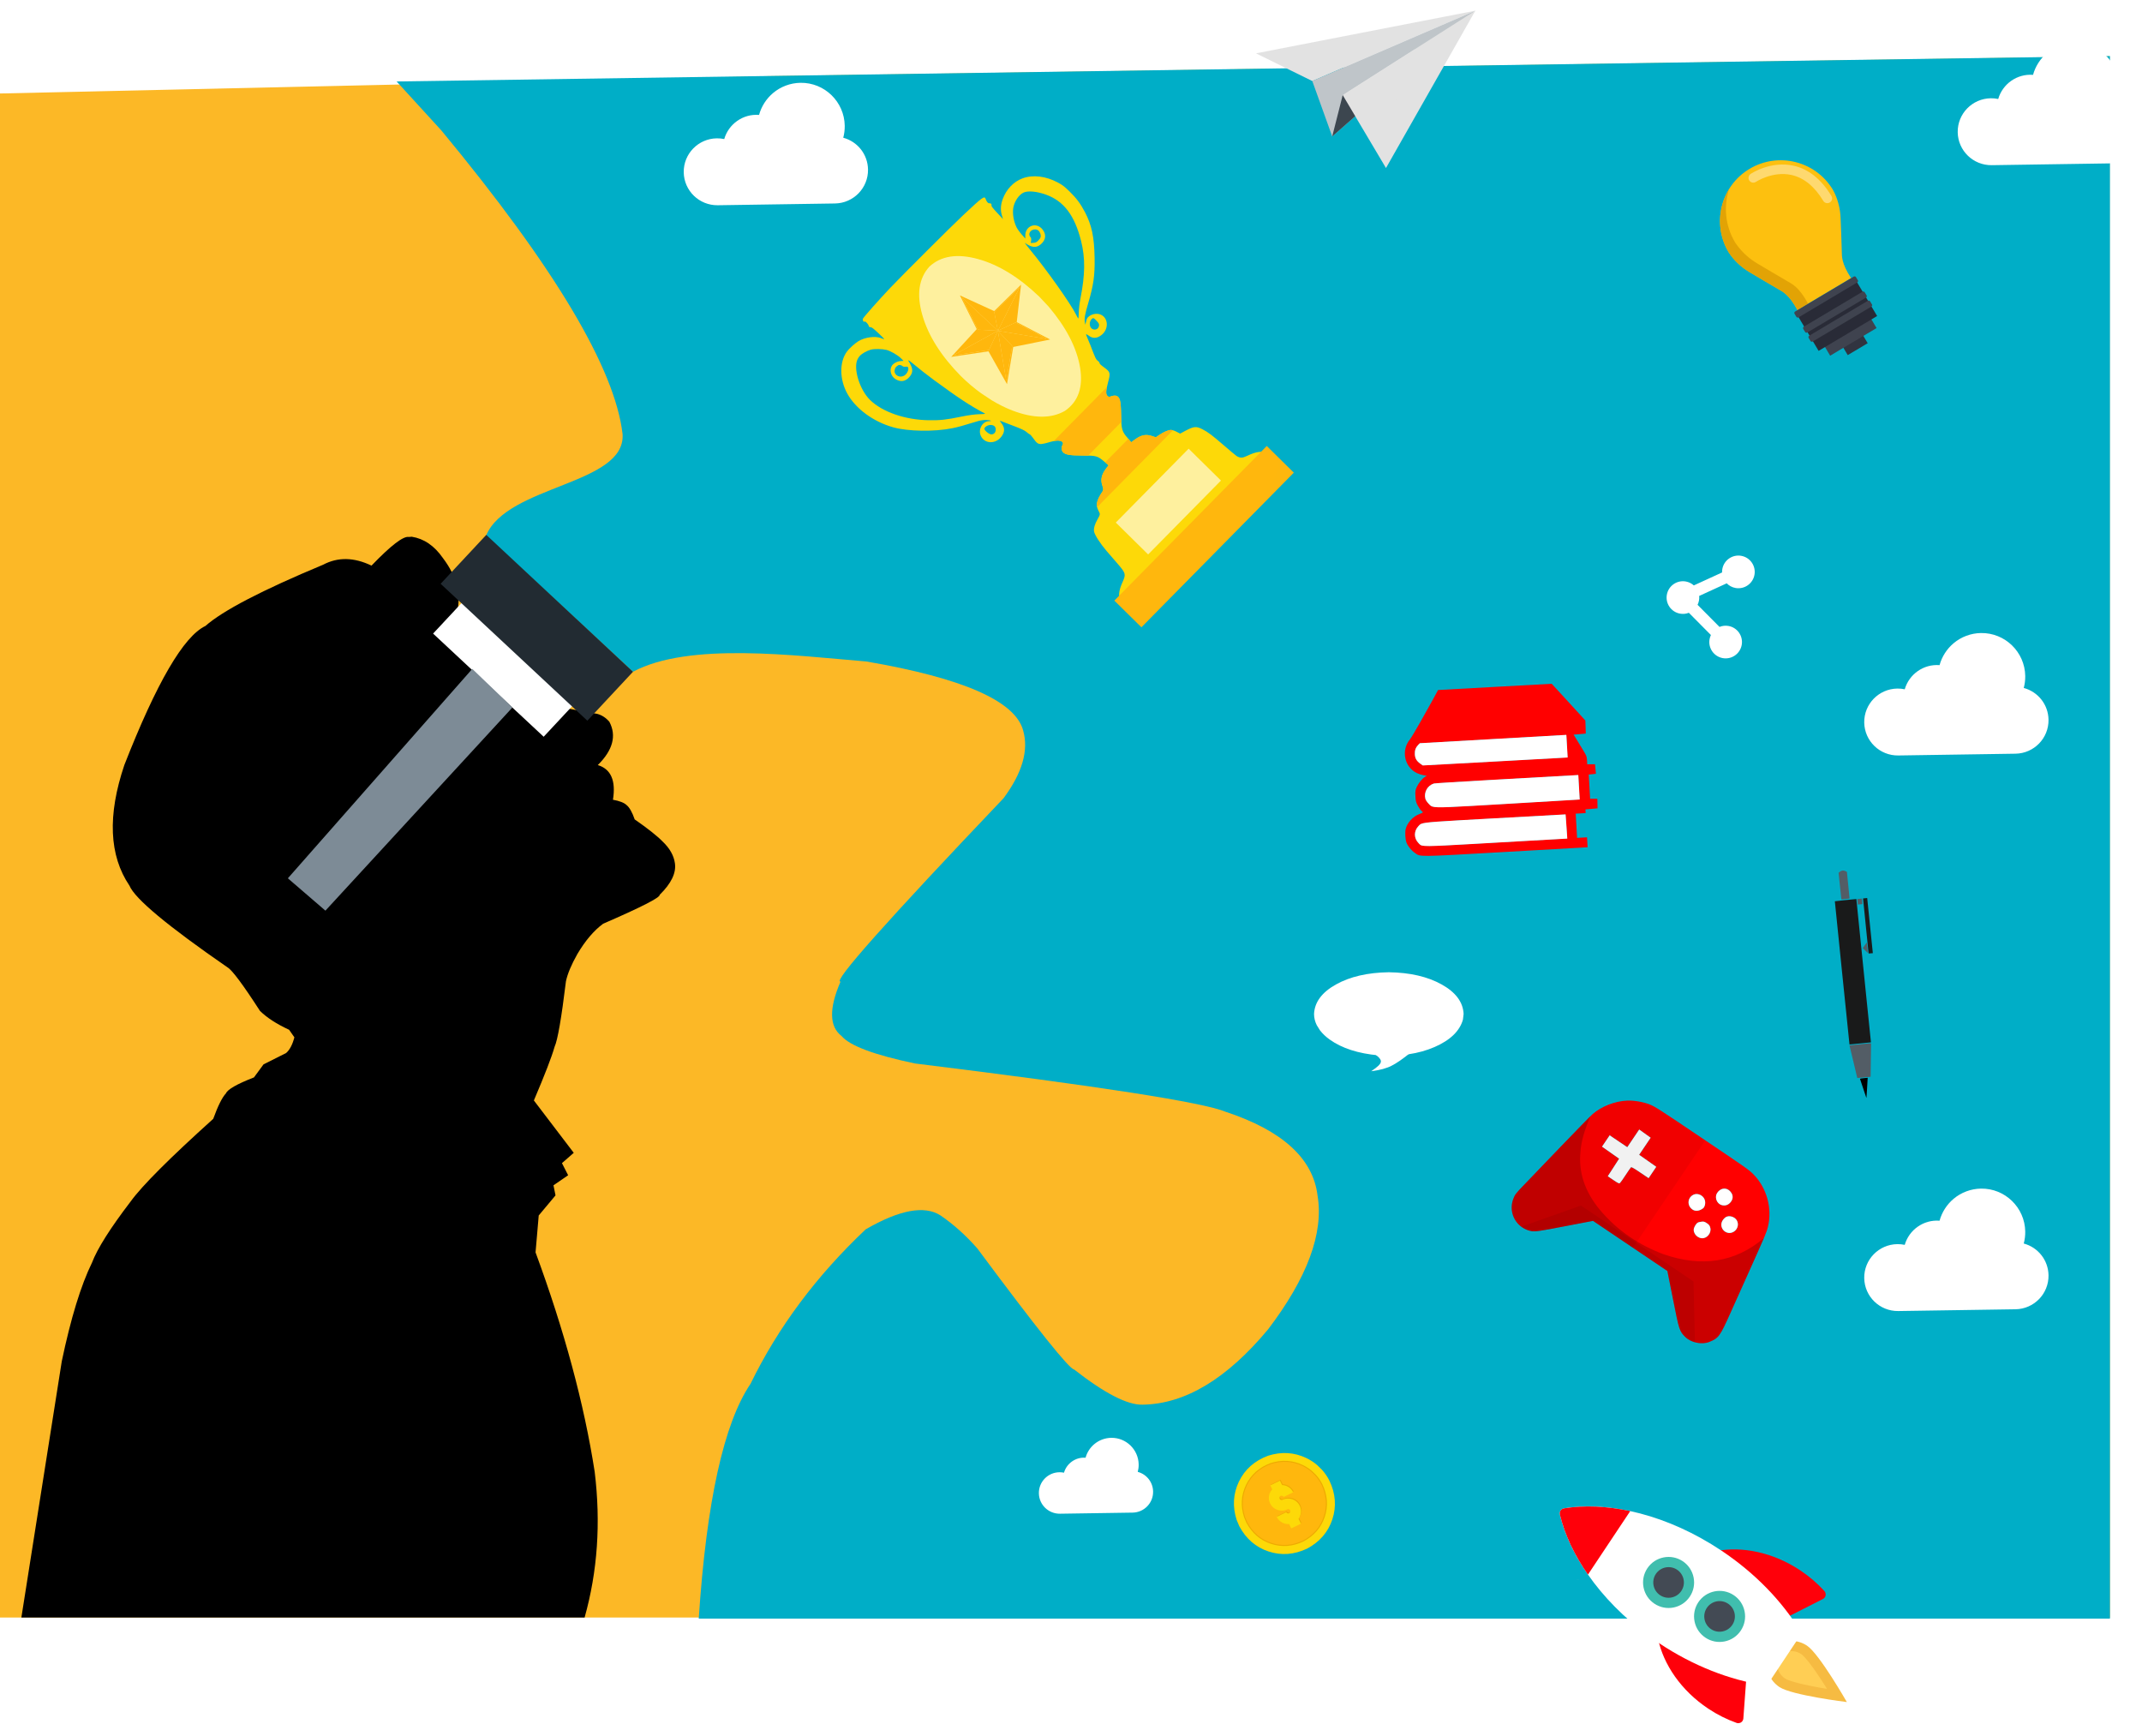 <svg width="802" height="650" viewBox="0 0 802 650" fill="none" xmlns="http://www.w3.org/2000/svg">
<path d="M288.468 28.5L0 35V605.591L790 605.592L789.859 21.075L288.468 28.5Z" fill="#FCB826"/>
<path d="M148.5 30.5L165.281 48.867C207.64 100.039 230.247 137.923 233.103 162.519C234.325 181.549 190 181.5 182 200.5L237 251.5C257.922 240.263 297.689 245.447 324.401 247.656C360.562 253.87 380.122 262.472 383.078 273.463C385.22 280.912 382.772 289.377 375.734 298.858C331.906 344.913 311.564 367.798 314.71 367.512C310.359 377.558 310.484 384.341 315.086 387.861C318.192 391.536 327.365 394.968 342.605 398.157C411.567 406.653 450.348 412.686 458.948 416.258C480.162 423.283 491.616 433.725 493.31 447.583C495.674 461.634 489.497 478.345 474.779 497.714C459.319 516.279 443.658 525.672 427.797 525.893C422.139 526.049 413.599 521.661 402.175 512.729C400.346 512.572 388.258 497.457 365.912 467.385C361.606 462.484 357.007 458.364 352.113 455.024C346.105 451.198 336.777 452.941 324.128 460.252C305.661 477.686 291.285 496.968 281.001 518.098C270.986 532.906 264.525 562.206 261.617 606L790 606V21L148.5 30.5Z" fill="#00AEC7"/>
<path d="M154.17 200.947L153.068 201.032C150.998 200.651 146.34 204.227 139.097 211.761C132.549 208.616 126.515 208.502 120.995 211.418C98.103 220.965 83.411 228.61 76.918 234.353C68.748 238.236 58.628 255.59 46.557 286.414C40.201 305.243 40.841 320.302 48.478 331.59C50.509 336.477 62.75 346.675 85.203 362.186C86.922 363.183 90.964 368.607 97.329 378.457C99.895 380.994 103.535 383.356 108.249 385.54L110.224 388.371C109.5 391.114 108.47 393.07 107.133 394.238L98.669 398.493L95.088 403.371C88.737 405.848 85.241 407.837 84.602 409.34C83.193 410.829 81.605 414.008 79.839 418.877C63.507 433.6 53.214 443.896 48.961 449.764C41.286 459.806 36.446 467.464 34.441 472.737C30.276 481.242 26.505 493.554 23.127 509.673L8 605.591L218.882 605.591C223.735 588.347 224.993 570.143 222.653 550.979C218.691 525.525 211.312 498.157 200.518 468.875L201.707 455.062L207.994 447.538L207.23 443.767L212.72 440.003L210.403 435.465L214.821 431.607L199.891 411.998C204.018 402.309 206.599 395.621 207.637 391.932C208.792 389.399 210.213 381.215 211.899 367.382C212.494 364.573 213.925 361.162 216.193 357.148C219.16 352.145 222.371 348.373 225.824 345.832C240.132 339.63 247.189 336.022 246.995 335.01C251.336 330.754 253.236 326.811 252.697 323.182C252.293 320.324 250.792 317.648 248.192 315.152C246.126 313.021 242.608 310.229 237.638 306.775C236.705 304.074 235.686 302.281 234.58 301.395C233.647 300.514 231.954 299.855 229.501 299.419C230.645 292.247 228.751 287.919 223.822 286.435C229.466 280.852 230.913 275.453 228.163 270.237C226.89 268.739 225.389 267.753 223.66 267.279C208.493 264.795 200.154 262.384 198.642 260.046C197.442 258.914 196.612 257.746 196.152 256.541C195.661 252.047 194.866 249.524 193.766 248.971L171.02 229.773C172.814 222.776 171.079 215.819 165.813 208.902C162.621 204.314 158.74 201.663 154.17 200.947Z" fill="black"/>
<path d="M162.158 237.206L169.398 229.446L176.638 221.686C190.438 234.56 204.238 247.434 218.038 260.308C213.211 265.482 208.385 270.656 203.559 275.83C189.759 262.955 175.958 250.081 162.158 237.206Z" fill="white"/>
<path d="M164.979 218.568L182.069 200.25L237.004 251.5L219.914 269.819L164.979 218.568Z" fill="#222B32"/>
<path d="M191.867 264.862L184.347 257.642L176.828 250.423C153.812 276.557 130.796 302.692 107.779 328.826C112.467 332.863 117.154 336.901 121.841 340.938L191.867 264.862Z" fill="#7D8B96"/>
<path d="M688.781 127.841L692.519 125.615L696.256 123.389C697.27 125.092 698.284 126.794 699.298 128.497C696.806 129.981 694.314 131.465 691.823 132.949C690.809 131.246 689.795 129.543 688.781 127.841Z" fill="#313440"/>
<path d="M681.586 127.023L690.274 121.85L698.961 116.676C700.181 118.724 701.4 120.771 702.619 122.819C696.828 126.268 691.036 129.717 685.244 133.166C684.025 131.119 682.806 129.071 681.586 127.023Z" fill="#3F434F"/>
<path d="M672.582 117.362L683.538 110.838L694.493 104.314C697.272 108.98 700.051 113.647 702.83 118.313C695.526 122.662 688.222 127.012 680.918 131.361C678.139 126.695 675.361 122.029 672.582 117.362Z" fill="#292B37"/>
<path d="M655.093 63.197C644.337 69.602 640.772 83.586 647.204 94.388C647.437 94.779 647.77 95.234 648.104 95.689C649.99 98.177 652.364 100.282 655.047 101.86C657.945 103.589 662.299 106.196 665.806 108.217C667.423 109.154 669.814 110.189 673.005 116.072L683.026 110.105L693.069 104.123C689.405 98.492 689.647 95.919 689.594 94.052C689.488 90.005 689.285 84.958 689.144 81.586C689.022 78.452 688.303 75.362 687.014 72.519C686.772 72.009 686.531 71.499 686.298 71.108C679.866 60.306 665.849 56.792 655.093 63.197Z" fill="#FDC00F"/>
<path d="M676.993 113.727L673.018 116.095C669.812 110.189 667.435 109.177 665.818 108.24C662.311 106.219 657.971 103.635 655.073 101.906C652.376 100.305 650.002 98.201 648.116 95.712C647.782 95.257 647.449 94.802 647.216 94.411C642.713 86.85 643.111 77.74 647.419 70.754C645.324 77.17 645.883 84.433 649.605 90.685C649.851 91.099 650.198 91.577 650.582 92.064C652.564 94.713 655.103 96.938 657.951 98.635C661.036 100.471 665.665 103.225 669.374 105.375C671.054 106.367 673.62 107.486 676.993 113.727Z" fill="#E2A305"/>
<path d="M695.608 104.884C695.786 105.183 695.693 105.549 695.394 105.727L673.423 118.812C673.124 118.99 672.757 118.897 672.579 118.598L671.908 117.472C671.731 117.173 671.824 116.806 672.122 116.628L694.071 103.558C694.369 103.38 694.736 103.473 694.914 103.772L695.585 104.898L695.608 104.884Z" fill="#3F434F"/>
<path d="M698.879 110.556C699.057 110.854 698.964 111.221 698.665 111.399L676.694 124.483C676.395 124.661 676.028 124.568 675.851 124.269L675.18 123.143C675.002 122.844 675.095 122.478 675.394 122.3L697.343 109.229C697.641 109.051 698.008 109.144 698.186 109.443L698.857 110.569L698.879 110.556Z" fill="#3F434F"/>
<path d="M700.893 113.934C701.071 114.233 700.978 114.599 700.679 114.777L678.708 127.862C678.409 128.039 678.042 127.946 677.864 127.648L677.194 126.522C677.016 126.223 677.109 125.856 677.407 125.678L699.356 112.608C699.655 112.43 700.022 112.523 700.2 112.821L700.87 113.948L700.893 113.934Z" fill="#3F434F"/>
<path d="M671.49 62.026C662.968 60.158 655.749 64.924 655.464 65.124C654.641 65.677 654.436 66.796 654.975 67.596C655.527 68.419 656.646 68.624 657.446 68.085C657.514 68.044 663.68 63.968 670.726 65.501C675.383 66.526 679.377 69.782 682.667 75.202C683.118 75.96 684.039 76.252 684.843 75.929C684.949 75.897 685.041 75.843 685.11 75.802C685.96 75.295 686.216 74.209 685.71 73.359C681.9 67.066 677.11 63.256 671.49 62.026Z" fill="#FED96F"/>
<path d="M464.014 571.399L463.016 569.03C461.423 564.045 461.703 559.277 463.856 554.726C466.034 550.164 469.673 546.927 474.774 545.016C479.758 543.423 484.526 543.703 489.078 545.856C490.542 546.556 491.901 547.437 493.155 548.499L494.927 550.219C496.046 551.453 497 552.848 497.789 554.405C500.075 559.25 500.429 564.06 498.851 568.835C497.272 573.61 494.121 577.262 489.398 579.79C484.553 582.076 479.743 582.43 474.968 580.852C470.193 579.273 466.542 576.122 464.014 571.399Z" fill="#FDD908"/>
<path d="M466.636 570.026L465.794 568.028C464.451 563.824 464.687 559.802 466.503 555.962C468.34 552.114 471.41 549.384 475.712 547.772C479.916 546.429 483.938 546.665 487.778 548.481C489.012 549.071 490.158 549.815 491.216 550.711L492.711 552.161C493.655 553.202 494.46 554.379 495.125 555.692C497.054 559.779 497.352 563.836 496.021 567.864C494.689 571.892 492.032 574.972 488.047 577.104C483.961 579.032 479.904 579.331 475.876 578C471.848 576.668 468.769 574.01 466.636 570.026Z" fill="#EEAA01"/>
<path d="M466.983 569.846L466.162 567.896C464.852 563.795 465.082 559.871 466.853 556.125C468.646 552.371 471.64 549.708 475.838 548.135C479.939 546.825 483.863 547.055 487.608 548.827C488.812 549.403 489.931 550.128 490.962 551.002L492.421 552.417C493.342 553.432 494.127 554.581 494.776 555.862C496.657 559.848 496.949 563.807 495.65 567.736C494.351 571.665 491.758 574.67 487.871 576.75C483.885 578.632 479.927 578.923 475.997 577.624C472.068 576.325 469.064 573.732 466.983 569.846Z" fill="#FFB70D"/>
<path d="M475.84 555.773L476.542 557.215C475.899 557.936 475.501 558.777 475.348 559.738C475.195 560.7 475.341 561.64 475.788 562.558C476.074 563.146 476.461 563.65 476.949 564.069C477.429 564.474 477.958 564.775 478.533 564.974C479.109 565.173 479.718 565.258 480.361 565.23C480.989 565.208 481.597 565.054 482.185 564.768L482.314 564.705C482.5 564.65 482.682 564.659 482.86 564.733C483.037 564.806 483.171 564.936 483.262 565.122C483.36 565.323 483.372 565.53 483.298 565.743C483.224 565.957 483.087 566.112 482.886 566.21C482.686 566.308 482.478 566.32 482.265 566.246C482.052 566.172 481.897 566.035 481.799 565.834L478.227 567.572C478.45 568.031 478.735 568.433 479.08 568.78C479.405 569.119 479.776 569.408 480.195 569.648C480.592 569.881 481.021 570.053 481.484 570.165C481.939 570.263 482.406 570.293 482.885 570.255L483.68 571.891L487.296 570.132L486.406 568.303C486.913 567.595 487.211 566.803 487.299 565.926C487.394 565.064 487.239 564.217 486.834 563.385C486.548 562.797 486.161 562.293 485.674 561.874C485.193 561.469 484.664 561.167 484.089 560.968C483.513 560.769 482.904 560.684 482.261 560.713C481.633 560.734 481.025 560.888 480.437 561.175L480.308 561.237C480.122 561.292 479.937 561.276 479.752 561.188C479.574 561.115 479.444 560.992 479.36 560.82C479.262 560.619 479.247 560.405 479.313 560.178C479.387 559.964 479.524 559.809 479.725 559.711C479.926 559.613 480.137 559.609 480.357 559.697C480.57 559.77 480.726 559.908 480.823 560.108L484.395 558.371C483.991 557.539 483.416 556.887 482.672 556.415C481.928 555.943 481.121 555.688 480.251 555.65L479.456 554.015L475.84 555.773Z" fill="#EEAA01"/>
<path d="M475.626 556.101L476.327 557.543C475.684 558.264 475.286 559.105 475.133 560.066C474.98 561.028 475.126 561.968 475.573 562.886C475.859 563.474 476.246 563.978 476.734 564.397C477.214 564.801 477.743 565.103 478.318 565.302C478.894 565.501 479.503 565.586 480.146 565.558C480.774 565.536 481.382 565.382 481.97 565.096L482.099 565.033C482.285 564.978 482.467 564.987 482.645 565.061C482.822 565.134 482.957 565.264 483.047 565.45C483.145 565.651 483.157 565.858 483.083 566.071C483.01 566.285 482.872 566.44 482.671 566.538C482.471 566.635 482.264 566.647 482.05 566.574C481.837 566.5 481.682 566.363 481.584 566.162L478.012 567.9C478.235 568.359 478.52 568.761 478.865 569.108C479.19 569.447 479.561 569.736 479.98 569.976C480.377 570.209 480.806 570.381 481.269 570.493C481.725 570.591 482.192 570.621 482.67 570.583L483.466 572.219L487.081 570.46L486.191 568.631C486.698 567.923 486.996 567.131 487.084 566.254C487.179 565.392 487.024 564.545 486.619 563.713C486.333 563.125 485.946 562.621 485.459 562.202C484.978 561.797 484.45 561.495 483.874 561.296C483.298 561.097 482.689 561.012 482.047 561.041C481.419 561.062 480.81 561.216 480.222 561.502L480.093 561.565C479.907 561.62 479.722 561.604 479.537 561.516C479.36 561.443 479.229 561.32 479.145 561.148C479.047 560.947 479.032 560.733 479.099 560.505C479.172 560.292 479.31 560.137 479.51 560.039C479.711 559.941 479.922 559.937 480.142 560.025C480.355 560.098 480.511 560.236 480.608 560.436L484.181 558.699C483.776 557.867 483.201 557.215 482.457 556.743C481.713 556.271 480.906 556.016 480.036 555.978L479.241 554.343L475.626 556.101Z" fill="#FDD908"/>
<path d="M333.262 107.841C329.111 112.222 323.393 118.673 323.109 119.303C322.857 119.866 323.374 120.747 323.728 120.387C323.965 120.147 325.078 121.279 325.236 121.941C325.324 122.365 325.46 122.466 325.936 122.497C326.43 122.51 326.994 122.965 328.859 124.703C330.126 125.884 331.136 126.914 331.086 126.965C331.035 127.017 330.49 126.851 329.893 126.6C327.761 125.714 323.787 126.252 321.417 127.731C320.08 128.54 317.901 130.511 317.093 131.638C314.247 135.518 314.311 142.029 317.239 147.347C320.374 153.037 326.988 157.903 334.483 159.992C339.986 161.534 349.83 161.684 356.536 160.328C358.811 159.87 360.135 159.486 366.191 157.658C367.056 157.397 368.432 157.2 369.248 157.228C370.915 157.285 371.683 157.67 370.203 157.697C367.858 157.782 366.196 160.701 367.181 163.057C368.53 166.244 372.816 166.418 375.021 163.358C376.267 161.65 376.239 160.103 374.952 158.429C374.334 157.617 374.282 157.43 374.657 157.598C374.93 157.698 377.01 158.499 379.311 159.384C382.294 160.502 383.727 161.172 384.292 161.695C384.737 162.1 385.267 162.487 385.505 162.587C385.727 162.67 386.274 163.244 386.722 163.887C388.147 165.934 388.66 166.305 389.918 166.228C390.546 166.172 391.531 165.962 392.124 165.77C392.718 165.579 393.872 165.265 394.704 165.105C397.013 164.613 398.565 165.367 397.809 166.614C397.322 167.45 397.416 168.724 398.032 169.332C398.957 170.244 400.574 170.521 405.283 170.539C410.469 170.553 410.946 170.685 413.477 172.843L415.068 174.21L414.243 175.253C412.423 177.611 411.978 179.536 412.742 181.808C413.159 183.063 413.162 183.404 412.808 183.967C410.521 187.418 410.176 189.137 411.296 191.22C412.003 192.525 411.986 192.542 410.894 194.505C409.887 196.246 409.439 197.864 409.634 199.002C409.847 200.259 412.03 203.626 414.379 206.347C415.493 207.648 417.396 209.827 418.562 211.18C421.476 214.559 421.598 215.017 420.376 217.763C418.753 221.328 418.598 223.403 419.721 226.064C421.312 229.759 423.831 230.149 428.98 227.46C433.333 225.202 438.019 221.853 444.88 216.025C448.462 212.973 450.573 211.003 455.975 205.524C462.71 198.726 465.509 195.544 470.327 189.321C475.297 182.877 478.62 176.801 478.719 173.995C478.79 172.141 477.727 170.754 475.459 169.835C472.748 168.716 470.488 168.953 466.93 170.678C465.185 171.523 464.369 171.529 463.038 170.757C462.73 170.555 460.593 168.785 458.317 166.812C453.682 162.816 452.382 161.839 450.284 160.749C447.895 159.508 447.045 159.581 443.725 161.339L441.862 162.339L440.566 161.668C439.866 161.282 438.929 160.966 438.521 160.969C437.5 160.942 435.822 161.651 434.13 162.785L432.777 163.713L431.107 163.18C428.96 162.515 427.245 162.885 425.03 164.482L423.558 165.563L422.255 164.042C420.062 161.542 419.852 160.795 419.762 155.373C419.673 150.052 419.341 148.677 417.96 148.194C417.568 148.044 416.838 148.1 416.21 148.325C415.362 148.637 415.073 148.622 414.696 148.285C413.977 147.576 414.004 146.454 414.831 143.32C415.841 139.555 415.772 139.318 413.414 137.567C412.115 136.624 411.687 136.202 411.668 135.879C411.632 135.641 411.34 135.286 410.999 135.051C410.384 134.647 410.021 133.884 408.288 129.306C407.907 128.357 407.388 127.069 407.112 126.458C406.836 125.849 406.61 125.255 406.644 125.153C406.66 125.034 407.103 125.268 407.633 125.656C409.137 126.801 410.65 126.739 412.291 125.521C415.25 123.34 415.066 118.938 411.997 117.736C410.531 117.169 408.511 117.608 407.38 118.755C406.975 119.166 406.875 119.439 406.512 120.971L406.346 121.585L406.204 120.702C405.938 119.225 406.167 117.897 407.428 113.569C409.454 106.686 409.938 103.147 409.841 96.67C409.716 88.748 408.767 84.267 406.199 79.372C404.492 76.171 403.119 74.31 400.534 71.761C398.445 69.736 397.847 69.281 396.123 68.359C391.601 65.925 386.768 65.348 382.919 66.752C379.494 68.001 376.76 70.876 375.41 74.609C374.643 76.757 374.554 78.661 375.112 80.596L375.548 82.038L373.337 79.656C371.659 77.866 371.144 77.189 371.227 76.9C371.376 76.406 371.017 76.052 370.422 76.107C369.929 76.161 369.415 75.553 369.033 74.467C368.599 73.23 367.906 73.728 360.593 80.597C355.966 84.948 337.902 102.962 333.262 107.841ZM323.624 131.966C324.301 131.553 325.403 131.086 326.047 130.911C327.388 130.545 330.296 130.609 331.93 131.006C333.481 131.42 336.109 132.931 337.308 134.113L338.318 135.108L337.197 135.185C335.922 135.278 334.5 136.037 333.928 136.925C332.919 138.53 333.565 140.855 335.273 141.931C337.1 143.057 338.782 142.892 340.233 141.419C341.651 139.981 341.913 138.619 341.085 136.857C340.757 136.128 340.378 135.451 340.241 135.316C340.104 135.181 340.052 134.994 340.136 134.909C340.204 134.84 341.092 135.48 342.102 136.34C343.88 137.857 346.89 140.216 349.624 142.237C359.075 149.157 363.209 151.882 368.823 154.851C369.028 154.951 368.076 155.061 366.716 155.07C365.204 155.098 362.536 155.44 359.855 156.003C354.422 157.13 352.061 157.402 347.81 157.33C338.969 157.223 330.328 154.241 325.722 149.701C321.818 145.852 319.381 137.81 321.108 134.449C321.712 133.289 322.185 132.843 323.624 131.966ZM383.331 72.054C385.043 71.344 388.242 71.662 391.617 72.862C398.315 75.279 402.365 80.623 404.78 90.228C406.389 96.677 406.314 102.815 404.509 111.907C404.181 113.541 403.925 115.889 403.917 117.13C403.892 118.388 403.814 119.324 403.694 119.206C403.591 119.105 403.212 118.461 402.885 117.767C400.815 113.6 391.816 100.912 385.762 93.594C385.248 92.986 384.579 92.123 384.253 91.7L383.669 90.923L384.813 91.612C386.947 92.838 388.51 92.691 390.097 91.081C391.616 89.54 391.722 87.686 390.366 85.944C388.067 82.969 383.862 84.461 383.888 88.235L383.896 89.323L382.542 87.785C381.788 86.941 380.929 85.723 380.619 85.113C379.531 82.893 379.053 80.092 379.377 77.879C379.768 75.428 381.534 72.815 383.331 72.054ZM336.256 136.79C336.543 136.499 337.479 136.645 337.873 137.033C338.113 137.269 338.589 137.368 339.065 137.296C339.558 137.208 339.898 137.307 340.002 137.545C340.295 138.172 339.913 139.348 339.153 140.152C337.854 141.538 335.556 141.13 335 139.468C334.757 138.687 335.19 137.426 335.816 137.098C335.986 136.995 336.172 136.875 336.256 136.79ZM387.646 85.896C388.582 85.941 389.197 86.48 389.544 87.532C389.858 88.516 389.675 89.112 388.729 90.07C388.122 90.687 387.749 90.859 386.95 90.916L385.914 90.975L386.078 90.056C386.158 89.494 386.07 89.001 385.83 88.765C384.7 87.651 385.86 85.79 387.646 85.896ZM370.979 159.103C372.203 159.163 372.819 159.736 372.81 160.841C372.835 161.912 372.109 162.682 371.122 162.621C370.272 162.593 368.442 161.059 368.574 160.446C368.688 159.782 369.941 159.059 370.979 159.103ZM409.202 119.133C409.439 119.029 409.798 119.282 410.535 120.076C411.374 120.937 411.563 121.292 411.499 121.837C411.309 123.777 408.76 123.965 408.152 122.082C407.787 120.945 408.27 119.565 409.202 119.133Z" fill="#FDD908"/>
<path d="M413.78 173.102L415.07 174.21L414.244 175.253C412.425 177.611 411.979 179.536 412.743 181.808C413.16 183.063 413.163 183.404 412.81 183.967C411.019 186.668 410.419 188.308 410.78 189.893C420.244 180.293 429.708 170.693 439.173 161.093C438.909 161.013 438.677 160.968 438.522 160.969C437.502 160.942 435.823 161.651 434.132 162.785L432.778 163.713L431.108 163.18C428.961 162.515 427.247 162.885 425.031 164.482L423.559 165.563L422.468 164.289L413.78 173.102Z" fill="#FFB70D"/>
<path d="M394.523 165.14H394.524C394.584 165.129 394.645 165.117 394.705 165.106C397.014 164.613 398.566 165.367 397.81 166.614C397.323 167.45 397.417 168.724 398.033 169.332C398.958 170.244 400.575 170.521 405.284 170.539C406.116 170.541 406.827 170.546 407.444 170.563C411.575 166.372 415.706 162.182 419.837 157.992C419.801 157.255 419.78 156.398 419.763 155.373C419.674 150.052 419.342 148.677 417.961 148.194C417.569 148.044 416.839 148.1 416.211 148.325C415.363 148.637 415.074 148.622 414.697 148.285C414.119 147.715 414.023 146.877 414.438 144.939L407.11 152.373L394.526 165.137L394.523 165.14Z" fill="#FFB70D"/>
<path d="M417.777 195.643L445.046 167.984L457.148 179.915L429.88 207.574L417.777 195.643Z" fill="white" fill-opacity="0.608"/>
<path d="M389.12 111.067L392.58 114.746C399.187 122.528 403.121 130.121 404.383 137.525C405.62 144.946 403.728 150.384 398.707 153.837C393.551 156.775 386.991 156.722 379.026 153.679C376.458 152.688 373.866 151.401 371.247 149.817L367.35 147.232C364.756 145.366 362.234 143.229 359.785 140.823C352.386 133.319 347.576 125.711 345.352 118.001C343.129 110.29 344 104.234 347.966 99.832C352.311 95.804 358.354 94.847 366.095 96.96C373.837 99.074 381.512 103.776 389.12 111.067Z" fill="white" fill-opacity="0.608"/>
<path d="M380.682 120.595L393.193 127.11L379.367 129.904L377.037 143.816L370.107 131.529L356.156 133.613L365.7 123.226L359.407 110.601L372.235 116.468L382.298 106.582L380.682 120.595ZM391.967 126.873L380.217 120.755L373.633 123.828L373.634 123.834L373.635 123.834V123.835L391.899 126.887L391.967 126.873L391.967 126.873ZM373.644 123.89L376.773 142.525L378.953 129.507L373.644 123.89L373.644 123.89ZM357.195 132.899L357.108 132.994L370.239 131.033L370.259 131.068L373.612 123.855L373.599 123.841L357.195 132.899L357.195 132.899ZM372.28 116.819L373.619 123.803L373.616 123.799L373.588 123.798L360.191 111.345L360.167 111.334L366.09 123.217L366.17 123.418L373.588 123.798L373.61 123.819L373.624 123.831L373.631 123.813L373.622 123.805L381.697 107.683L381.712 107.551L372.279 116.819H372.28ZM373.621 123.809L373.62 123.803L373.622 123.805L373.621 123.809Z" fill="#FFB70D"/>
<path d="M373.616 123.808C373.609 123.814 373.606 123.824 373.608 123.833L373.609 123.839L373.609 123.84C373.611 123.852 373.621 123.861 373.633 123.863L391.897 126.915H391.908L391.976 126.901C391.982 126.9 391.987 126.897 391.992 126.893C391.995 126.89 391.997 126.886 391.998 126.881C392.001 126.871 391.998 126.86 391.991 126.852L391.991 126.852L391.984 126.847L380.234 120.729L380.208 120.728L373.624 123.802C373.621 123.803 373.618 123.805 373.616 123.808Z" fill="#FFB70D"/>
<path d="M373.623 123.869C373.617 123.876 373.614 123.885 373.616 123.894L376.745 142.529C376.747 142.543 376.76 142.553 376.773 142.553C376.781 142.553 376.789 142.55 376.794 142.545C376.798 142.541 376.801 142.535 376.802 142.529L378.982 129.512L378.974 129.488L373.665 123.87C373.657 123.861 373.643 123.858 373.631 123.864C373.628 123.865 373.626 123.867 373.623 123.869Z" fill="#FFB70D"/>
<path d="M357.175 132.879L357.175 132.88L357.088 132.974C357.079 132.983 357.078 132.997 357.083 133.007C357.089 133.018 357.101 133.024 357.113 133.022L370.225 131.064L370.235 131.082C370.24 131.091 370.25 131.098 370.261 131.097C370.268 131.096 370.275 131.093 370.281 131.088C370.283 131.086 370.285 131.083 370.286 131.08L373.639 123.867L373.634 123.835L373.621 123.821C373.612 123.812 373.598 123.81 373.586 123.816L357.182 132.874L357.175 132.879L357.175 132.879Z" fill="#FFB70D"/>
<path d="M360.151 111.313C360.142 111.322 360.14 111.336 360.145 111.346L366.068 123.229L366.147 123.428L366.173 123.447L373.59 123.826C373.599 123.827 373.606 123.824 373.612 123.818C373.615 123.815 373.617 123.812 373.618 123.809C373.623 123.798 373.62 123.785 373.612 123.777L373.612 123.777L373.611 123.776L360.215 111.323L360.207 111.318L360.184 111.308C360.172 111.302 360.159 111.305 360.151 111.313Z" fill="#FFB70D"/>
<path d="M372.256 116.799C372.25 116.805 372.247 116.815 372.249 116.824C372.249 116.827 372.25 116.83 372.252 116.834L372.251 116.835L373.581 123.769C373.575 123.77 373.569 123.774 373.565 123.778C373.563 123.78 373.561 123.784 373.56 123.787C373.555 123.798 373.557 123.811 373.566 123.819L373.588 123.84L373.589 123.84L373.602 123.852C373.609 123.858 373.618 123.861 373.627 123.859C373.633 123.857 373.638 123.854 373.642 123.85C373.644 123.848 373.646 123.846 373.647 123.843L373.655 123.825C373.659 123.817 373.659 123.808 373.655 123.8L373.654 123.802L381.721 107.696L381.724 107.686L381.739 107.555C381.74 107.542 381.734 107.531 381.723 107.525C381.712 107.52 381.699 107.522 381.69 107.531L372.257 116.798C372.257 116.799 372.256 116.799 372.256 116.799Z" fill="#FFB70D"/>
<path d="M417.229 224.86L445.763 195.917L474.298 166.974C477.675 170.304 481.053 173.634 484.431 176.964C465.408 196.259 446.386 215.555 427.363 234.851C423.985 231.52 420.607 228.19 417.229 224.86Z" fill="#FFB70D" fill-opacity="0.996"/>
<path d="M414.413 95.157C414.413 95.157 413.98 95.403 413.178 95.825L414.413 95.157Z" fill="black"/>
<path d="M425.992 551.052C426.234 550.149 426.35 549.218 426.336 548.274C426.251 542.694 421.643 538.223 416.063 538.308C413.742 538.342 411.487 539.183 409.713 540.674C408.135 541.999 406.994 543.786 406.454 545.759C402.715 545.466 399.375 547.887 398.373 551.361C397.805 551.24 397.227 551.184 396.644 551.193C392.35 551.258 388.909 554.779 388.974 559.074C389.039 563.369 392.585 566.784 396.879 566.719L424.069 566.308C428.363 566.244 431.804 562.722 431.739 558.428C431.686 554.914 429.315 551.946 425.992 551.052Z" fill="white"/>
<path d="M315.726 51.564C316.117 50.107 316.303 48.604 316.281 47.081C316.144 38.079 308.71 30.866 299.707 31.002C295.962 31.058 292.323 32.414 289.461 34.819C286.916 36.958 285.075 39.841 284.204 43.023C278.172 42.551 272.783 46.457 271.166 52.062C270.25 51.867 269.317 51.777 268.377 51.791C261.449 51.896 255.897 57.577 256.001 64.505C256.107 71.435 261.828 76.945 268.756 76.84L312.623 76.178C319.552 76.073 325.103 70.391 324.999 63.463C324.913 57.794 321.088 53.007 315.726 51.564Z" fill="white"/>
<path d="M757.726 257.564C758.117 256.107 758.303 254.604 758.281 253.081C758.144 244.079 750.71 236.865 741.707 237.002C737.962 237.058 734.323 238.414 731.461 240.819C728.916 242.958 727.075 245.841 726.204 249.023C720.172 248.551 714.783 252.457 713.166 258.061C712.25 257.867 711.317 257.777 710.377 257.791C703.449 257.896 697.897 263.577 698.001 270.505C698.107 277.435 703.828 282.945 710.756 282.84L754.623 282.178C761.552 282.073 767.103 276.391 766.999 269.463C766.913 263.794 763.088 259.006 757.726 257.564Z" fill="white"/>
<g filter="url(#filter0_d_201_3)">
<path d="M666.053 618.485L666.053 618.485C672.873 623.346 679.231 627.594 685.126 631.229C683.167 629.787 681.136 628.366 679.033 626.967C676.931 625.567 674.756 624.188 672.508 622.831L666.053 618.485Z" fill="#ABC1CE"/>
<path d="M685.148 631.243L685.173 631.258L685.646 631.556C685.582 631.513 685.504 631.462 685.411 631.403C685.267 631.313 685.18 631.26 685.148 631.243Z" fill="#ABC1CE"/>
<path d="M683.849 630.808C681.927 630.53 679.48 630.157 676.931 629.701C667.313 627.989 664.276 626.67 663.32 626.032C661.884 625.078 660.781 623.759 660.126 622.219L659.899 621.687L652.357 616.727L659.468 607.551L666.179 612.232L666.772 612.239C668.445 612.247 670.088 612.759 671.526 613.712C672.479 614.351 674.872 616.641 680.157 624.853C681.558 627.032 682.852 629.148 683.849 630.808Z" fill="#FFCE54"/>
<path d="M649.58 617.186L658.366 622.967C659.135 624.776 660.452 626.417 662.261 627.623C666.885 630.702 687.491 633.237 687.491 633.237C687.491 633.237 677.209 615.205 672.582 612.121C670.776 610.921 668.75 610.336 666.782 610.325L659.069 604.947L649.58 617.186ZM664.594 613.459L665.572 614.139L666.761 614.146C668.059 614.155 669.341 614.556 670.464 615.304C670.834 615.55 672.969 617.222 678.54 625.875C679.069 626.701 679.584 627.514 680.07 628.298C679.159 628.149 678.211 627.989 677.249 627.816C667.115 626.014 664.749 624.691 664.378 624.439C663.253 623.692 662.391 622.663 661.886 621.471L661.432 620.406L660.466 619.77L655.134 616.267L659.864 610.161L664.594 613.459Z" fill="#F6BB42"/>
<path d="M665.119 601.112C664.416 600.16 663.682 599.214 662.925 598.278L643.357 579.951C642.364 579.24 641.355 578.544 640.336 577.861C639.743 577.471 639.149 577.08 638.553 576.702C648.316 574.83 659.875 577.159 670.063 583.941C673.455 586.202 676.449 588.789 679.013 591.6C679.031 591.619 679.131 591.731 679.131 591.731C679.659 592.364 679.733 593.293 679.254 594.013C679.093 594.251 678.888 594.442 678.658 594.579C678.658 594.579 678.476 594.684 678.394 594.718L665.301 601.362C665.241 601.276 665.179 601.197 665.119 601.112Z" fill="#FF000A"/>
<path d="M616.762 609.414C617.343 609.818 617.933 610.215 618.524 610.611C619.544 611.288 620.575 611.951 621.614 612.59C622.893 616.231 646.073 623.583 646.073 623.583C647.228 623.918 648.381 624.23 649.534 624.514C649.633 624.54 649.732 624.561 649.831 624.586L648.751 639.232C648.751 639.317 648.724 639.529 648.724 639.529C648.686 639.794 648.59 640.054 648.429 640.297C647.95 641.017 647.066 641.303 646.276 641.061C646.276 641.061 646.138 641.015 646.113 641.002C642.531 639.723 638.99 637.961 635.595 635.7C625.403 628.914 618.797 619.147 616.762 609.414Z" fill="#FF000A"/>
<path d="M617.274 611.24C630.045 619.742 643.734 624.974 656.362 626.888C657.068 626.981 657.793 626.687 658.212 626.054L669.887 608.529C670.304 607.896 670.298 607.113 669.941 606.498C663.304 595.581 653.201 584.971 640.43 576.469C620.593 563.255 598.796 557.977 581.657 560.693C581.146 560.773 580.624 561.066 580.313 561.53C580.004 561.998 579.934 562.59 580.058 563.097C584.161 579.959 597.438 598.031 617.274 611.24Z" fill="white"/>
<path d="M628.24 586.954C628.641 588.957 628.237 590.995 627.107 592.693C625.974 594.391 624.249 595.55 622.246 595.951C620.244 596.353 618.205 595.949 616.505 594.819C614.808 593.689 613.648 591.958 613.247 589.961C612.846 587.959 613.249 585.92 614.379 584.217C616.717 580.709 621.473 579.755 624.981 582.091C626.68 583.227 627.838 584.952 628.239 586.949C628.24 586.954 628.24 586.954 628.24 586.954Z" fill="#434A54"/>
<path d="M647.33 599.666C647.732 601.669 647.33 603.706 646.197 605.404C645.067 607.102 643.339 608.261 641.339 608.663C639.336 609.064 637.295 608.661 635.595 607.531C633.897 606.4 632.739 604.675 632.337 602.673C631.935 600.67 632.339 598.632 633.468 596.928C635.807 593.421 640.563 592.467 644.071 594.802C645.772 595.938 646.928 597.663 647.33 599.666H647.33H647.33Z" fill="#434A54"/>
<path d="M612.791 583.157C611.377 585.283 610.873 587.834 611.375 590.337C611.876 592.835 613.325 594.994 615.449 596.41C617.572 597.822 620.123 598.329 622.624 597.828C625.127 597.325 627.283 595.874 628.7 593.753C630.113 591.627 630.615 589.076 630.114 586.579C629.612 584.075 628.166 581.916 626.042 580.499C621.656 577.578 615.711 578.771 612.791 583.157ZM623.922 583.683C625.24 584.563 626.078 585.888 626.368 587.33C626.655 588.766 626.394 590.318 625.516 591.633C623.761 594.268 620.202 594.982 617.566 593.227C616.249 592.353 615.412 591.021 615.124 589.585C614.835 588.143 615.095 586.598 615.972 585.277C617.727 582.642 621.286 581.928 623.922 583.683Z" fill="#40BEAE"/>
<path d="M630.467 603.048C630.969 605.551 632.414 607.705 634.538 609.122C636.662 610.539 639.213 611.041 641.716 610.539C644.217 610.037 646.373 608.592 647.79 606.465C649.203 604.338 649.709 601.793 649.207 599.289C648.705 596.786 647.256 594.627 645.131 593.21C640.746 590.29 634.801 591.482 631.88 595.868C630.467 597.994 629.965 600.544 630.467 603.048ZM643.011 596.394C644.332 597.274 645.168 598.6 645.457 600.042C645.745 601.478 645.487 603.029 644.606 604.344C642.851 606.98 639.291 607.694 636.656 605.939C635.338 605.064 634.502 603.732 634.214 602.296C633.925 600.855 634.184 599.309 635.061 597.988C636.816 595.353 640.376 594.639 643.011 596.394Z" fill="#40BEAE"/>
<path d="M606.387 561.737L590.56 585.509C585.435 578.147 581.861 570.502 580.058 563.097C579.934 562.59 580.004 561.998 580.313 561.53C580.624 561.066 581.146 560.773 581.657 560.694C589.189 559.498 597.618 559.85 606.387 561.737Z" fill="#FF000A"/>
<path d="M586.045 587.351C586.193 587.331 586.372 587.319 586.581 587.316C586.721 587.308 587.032 587.315 587.512 587.337L586.045 587.351Z" fill="#A4AEB5" fill-opacity="0.996"/>
</g>
<path d="M548 379.629L547.744 381.75C546.533 386.023 542.988 389.44 537.11 392.002C531.191 394.562 524.222 395.6 516.201 395.116C508.546 394.44 502.424 392.461 497.834 389.18C496.364 388.119 495.152 386.964 494.2 385.713L493 383.784C492.341 382.457 492.007 381.072 492 379.629C492.2 375.202 494.934 371.518 500.201 368.578C505.468 365.638 512.068 364.112 520 364C527.932 364.112 534.532 365.638 539.799 368.578C545.066 371.518 547.8 375.202 548 379.629Z" fill="white"/>
<path d="M528.889 393.477L528.217 394.016C525.3 396.413 522.871 398.093 520.932 399.056C520.281 399.412 519.219 399.806 517.747 400.239C516.698 400.528 515.243 400.806 513.383 401.072C514.722 400.163 515.636 399.463 516.126 398.97C516.579 398.48 516.813 398.187 516.826 398.093C516.933 397.9 516.999 397.71 517.023 397.521C517.046 397.333 517.027 397.146 516.967 396.962C516.978 396.868 516.814 396.595 516.478 396.143C516.106 395.693 515.357 395.074 514.229 394.287L521.264 394.184L528.889 393.477Z" fill="white"/>
<path d="M537.503 260.065C536.975 261.029 536.255 262.331 535.897 263.005C535.514 263.657 533.757 266.814 531.977 269.997C530.198 273.179 528.366 276.248 527.886 276.836C524.504 280.973 525.84 287.222 530.542 289.452C531.261 289.784 532.379 290.141 533.015 290.244L534.194 290.457L533.517 290.869C532.479 291.489 531.085 293.249 530.422 294.71C529.927 295.859 529.858 296.283 529.962 298.121C530.066 299.936 530.186 300.396 530.839 301.619C531.233 302.39 531.841 303.242 532.16 303.504C532.478 303.766 532.751 304.054 532.757 304.147C532.761 304.217 532.17 304.507 531.439 304.782C529.061 305.641 526.842 308.079 526.299 310.421C526.02 311.673 526.162 314.163 526.581 315.376C527.053 316.703 528.335 318.31 529.698 319.283C531.959 320.858 529.859 320.884 563.874 318.946L594.421 317.205L594.315 315.344L594.209 313.482L592.348 313.589L590.486 313.695L590.228 309.158L589.969 304.621L591.83 304.515L593.691 304.409L593.652 303.711L593.613 303.036L595.889 302.837L598.142 302.638L598.11 300.843L598.078 299.047L596.724 299.054L595.371 299.062L595.112 294.525L594.854 289.988L596.199 289.841L597.545 289.695L597.373 287.908L597.201 286.12L595.754 286.132L594.285 286.146L594.197 284.61C594.12 283.261 593.983 282.895 592.979 281.249C592.362 280.257 591.254 278.429 590.532 277.233L589.194 275.046L591.47 274.846L593.746 274.646L593.677 272.199L593.584 269.754L591.367 267.312C590.147 265.958 587.31 262.876 585.07 260.436L580.989 256L559.722 257.165L538.432 258.332L537.503 260.065ZM586.663 279.368L586.901 283.556L559.818 285.052L532.733 286.526L531.784 285.857C530.42 284.86 529.851 283.889 529.789 282.375C529.708 280.956 530.091 279.907 531.015 278.921L531.634 278.302L559.017 276.742L586.424 275.18L586.663 279.368ZM591.157 294.75L591.416 299.287L564.897 300.868C534.841 302.628 536.685 302.639 534.926 300.849C534.357 300.275 533.845 299.487 533.725 299.027C533.12 296.587 534.518 294.103 536.905 293.384C537.295 293.268 549.6 292.52 564.258 291.708L590.899 290.214L591.157 294.75ZM586.461 309.419L586.764 313.907L560.125 315.425C530.787 317.097 532.607 317.087 531.146 315.606C529.387 313.816 529.375 311.155 531.115 309.329C532.479 307.874 531.179 307.995 559.844 306.408L586.137 304.956L586.461 309.419Z" fill="#FF0000"/>
<path d="M531.631 278.248C531.618 278.249 531.605 278.255 531.596 278.264L530.978 278.883L530.977 278.884C530.042 279.882 529.653 280.945 529.735 282.379C529.799 283.911 530.378 284.896 531.753 285.9L531.754 285.901L532.702 286.57C532.712 286.577 532.724 286.581 532.736 286.58L559.821 285.106H559.821L586.905 283.609L586.905 283.61C586.919 283.609 586.933 283.602 586.942 283.592C586.952 283.581 586.957 283.567 586.956 283.552L586.717 279.365L586.479 275.177C586.477 275.147 586.451 275.125 586.421 275.126L559.015 276.688L531.631 278.248Z" fill="white"/>
<path d="M556.961 292.064C545.73 292.704 537.22 293.234 536.888 293.332L536.888 293.332C534.474 294.06 533.059 296.573 533.672 299.04L533.672 299.04C533.795 299.514 534.314 300.31 534.887 300.887L534.887 300.887C534.983 300.985 535.067 301.076 535.148 301.163L535.148 301.164C535.219 301.24 535.288 301.316 535.356 301.385C536.367 302.413 537.43 302.508 551.132 301.727C553.645 301.584 556.448 301.419 559.859 301.218L564.9 300.922L591.418 299.341C591.448 299.339 591.471 299.314 591.469 299.284L591.21 294.747L590.952 290.21C590.95 290.181 590.925 290.158 590.895 290.16L564.255 291.654L564.255 291.655C561.724 291.794 559.305 291.93 556.961 292.064Z" fill="white"/>
<path d="M547.023 307.067C532.371 307.903 532.187 308.064 531.236 309.118C531.186 309.173 531.134 309.232 531.077 309.292V309.292C529.318 311.14 529.329 313.833 531.109 315.644H531.109C531.19 315.726 531.261 315.804 531.328 315.877C531.387 315.941 531.445 316.006 531.503 316.064C532.433 317.006 533.607 316.992 551.767 315.957V315.957L555.449 315.746L560.13 315.479L586.769 313.961C586.783 313.96 586.797 313.954 586.806 313.943C586.816 313.932 586.821 313.918 586.82 313.903L586.517 309.415V309.415L586.193 304.952C586.191 304.923 586.165 304.901 586.136 304.902L559.843 306.354V306.354L557.003 306.511L554.542 306.647C551.631 306.808 549.249 306.941 547.023 307.067Z" fill="white"/>
<path d="M689.899 325.915L689.896 325.916V325.916L689.893 325.917C689.513 326.008 689.401 326.04 689.235 326.124C689.132 326.175 688.894 326.34 688.716 326.485L688.716 326.485L688.397 326.751L688.391 326.767L688.914 331.743V331.743L689.443 336.718L689.464 336.735L692.492 336.424L692.509 336.404L692.017 331.412L691.52 326.427L691.51 326.412L691.089 326.195L691.089 326.196C690.849 326.073 690.509 325.96 690.318 325.939L690.318 325.939C690.136 325.918 689.947 325.91 689.899 325.915Z" fill="#535D66"/>
<path d="M689.947 337.091C688.31 337.259 687.079 337.397 687.014 337.426V337.426C687.014 337.426 687.005 337.429 687.001 337.438L687.001 337.44C687 337.442 687 337.443 687 337.445V337.445C686.995 337.59 688.22 349.611 689.728 364.262L692.476 391.023L692.496 391.039L696.501 390.649L696.501 390.649L700.499 390.253L700.515 390.233L698.794 373.432C697.846 364.178 696.619 352.133 696.067 346.616V346.617L695.055 336.608L695.034 336.591L691.036 336.981H691.036C690.629 337.022 690.324 337.052 689.947 337.091Z" fill="#191A1A"/>
<path d="M697.573 336.365L697.557 336.385L697.632 337.122C697.644 337.235 697.692 337.721 697.766 338.457C697.948 340.275 698.289 343.681 698.667 347.414L699.631 356.961L699.651 356.978L700.43 356.918L701.203 356.859L701.22 356.839L700.163 346.529L699.108 336.226L699.087 336.209L697.573 336.365Z" fill="#191A1A"/>
<path d="M695.403 336.594L695.393 336.607L695.497 337.628L695.602 338.648L695.615 338.659L697.326 338.484L697.337 338.47L697.233 337.45L697.128 336.429L697.115 336.418L695.403 336.594Z" fill="#535D66"/>
<path d="M698.971 352.859C698.967 352.86 698.965 352.861 698.964 352.862V352.862C698.88 352.911 697.488 354.864 697.471 354.956V354.956C697.471 354.957 697.471 354.959 697.471 354.961C697.471 354.963 697.471 354.964 697.472 354.965L697.472 354.965C697.504 355.057 699.209 356.682 699.329 356.743L699.329 356.744C699.331 356.744 699.334 356.745 699.337 356.745C699.344 356.744 699.348 356.738 699.349 356.736L699.349 356.736C699.377 356.681 699.322 355.914 699.21 354.816C699.103 353.775 699.003 352.917 698.984 352.869L698.984 352.869C698.984 352.869 698.981 352.858 698.971 352.859Z" fill="#535D66"/>
<path d="M692.492 391.36L692.469 391.395L692.53 391.601V391.602C692.584 391.801 693.605 396.062 694.051 397.95C694.122 398.252 694.235 398.727 694.344 399.183V399.184L694.461 399.671C694.545 400.026 694.622 400.351 694.669 400.548C694.711 400.725 694.751 400.891 694.795 401.075V401.076C694.865 401.37 694.954 401.745 695.102 402.359V402.36C695.14 402.524 695.217 402.85 695.246 402.973L695.246 402.973L695.329 403.326C695.363 403.473 695.384 403.563 695.386 403.572L695.385 403.572C695.388 403.591 695.408 403.596 695.414 403.596H695.417C695.52 403.599 696.596 403.501 697.883 403.369L697.887 403.369L700.356 403.116L700.38 403.091L700.397 402.936C700.415 402.78 700.583 390.793 700.568 390.64V390.64V390.64C700.567 390.623 700.554 390.615 700.548 390.611C700.453 390.561 699.507 390.641 696.515 390.948L692.492 391.36Z" fill="#535D66"/>
<path d="M697.854 403.649C696.842 403.753 696.469 403.805 696.423 403.881C696.418 403.889 696.415 403.9 696.416 403.911L696.417 403.913C696.425 403.973 696.724 404.873 697.082 405.924C697.444 406.984 697.97 408.547 698.243 409.397V409.397C698.515 410.223 698.744 410.916 698.77 410.962V410.963C698.77 410.963 698.773 410.968 698.778 410.972H698.778C698.781 410.975 698.791 410.982 698.804 410.981C698.82 410.979 698.828 410.967 698.831 410.961C698.863 410.901 698.89 410.42 699.055 407.595L699.075 407.248L699.075 407.238V407.238C699.179 405.405 699.275 403.831 699.285 403.716V403.716L699.306 403.534L699.276 403.503L697.854 403.649Z" fill="black"/>
<path d="M617.756 413.543C615.326 412.555 611.805 411.946 609.22 412.061C604.67 412.244 599.619 414.225 596.33 417.085C595.507 417.799 590.111 423.324 584.298 429.374C578.507 435.438 572.645 441.516 571.306 442.904C567.47 446.85 567.19 447.219 566.54 449.009C564.64 454.353 567.936 459.98 573.541 460.942C574.8 461.141 576.887 460.846 585.76 459.119L596.456 457.074L610.376 466.458L624.295 475.842L626.425 486.504C628.652 497.849 628.841 498.441 630.987 500.538C633.14 502.671 637.165 503.496 639.933 502.421C643.436 501.037 643.995 500.299 647.834 491.712C649.563 487.862 652.905 480.426 655.253 475.198C661.145 462.051 661.318 461.61 661.877 459.542C663.671 452.61 661.583 444.824 656.576 439.716C654.933 438.02 653.884 437.281 637.375 426.182C621.157 415.248 619.766 414.372 617.756 413.543ZM615.873 429.146L613.721 432.339L616.934 434.598L620.126 436.843L618.706 438.95L617.271 441.078L614.099 438.941C611.758 437.362 610.864 436.852 610.671 437C610.528 437.12 609.617 438.426 608.648 439.909C607.679 441.391 606.74 442.739 606.547 442.888C606.232 443.171 605.927 443.027 604.096 441.793L601.989 440.373L604.121 437.073L606.238 433.795L603.046 431.55L599.833 429.291L601.254 427.184L602.688 425.055L605.987 427.281L609.286 429.504L611.51 426.205L613.749 422.884L615.898 424.426L618.026 425.954L615.873 429.146ZM648.324 446.721C648.988 447.849 648.839 449.08 647.886 450.171C647.027 451.171 645.893 451.521 644.642 451.173C642.765 450.65 641.866 448.218 642.957 446.6C644.42 444.429 647.004 444.5 648.324 446.721ZM638.287 449.21C638.498 449.817 638.508 450.628 638.327 451.218C638.066 452.064 637.873 452.305 637.073 452.757C635.859 453.455 634.641 453.47 633.726 452.853C631.641 451.447 631.741 448.543 633.933 447.358C635.504 446.498 637.684 447.442 638.287 449.21ZM650.427 457.147C651.159 458.724 650.359 460.692 648.697 461.367C645.921 462.499 643.346 459.339 645.04 456.827C645.398 456.295 645.992 455.736 646.384 455.567C647.876 454.962 649.716 455.677 650.427 457.147ZM640.362 459.679C640.857 461.654 639.073 463.795 637.088 463.571C635.459 463.37 634.149 461.961 634.157 460.388C634.166 459.961 634.462 459.2 634.85 458.626C635.438 457.753 635.688 457.612 636.764 457.439C637.818 457.253 638.167 457.333 639.061 457.935C639.891 458.495 640.16 458.831 640.362 459.679Z" fill="#FF0000"/>
<path d="M595.481 417.897C593.576 419.779 589.078 424.399 584.298 429.374C578.507 435.438 572.645 441.516 571.306 442.904C567.47 446.85 567.19 447.219 566.54 449.009C565.097 453.069 566.652 457.292 569.94 459.509C570.98 460.21 572.194 460.711 573.541 460.942C574.8 461.141 576.887 460.845 585.76 459.119L596.456 457.074L624.294 475.843L626.425 486.504C628.652 497.849 628.841 498.441 630.987 500.538C631.284 500.833 631.618 501.102 631.978 501.346C634.228 502.863 637.548 503.348 639.933 502.421C643.436 501.037 643.995 500.299 647.834 491.712C649.563 487.862 652.905 480.426 655.253 475.198C658.051 468.953 659.56 465.575 660.432 463.528L660.428 463.527C649.766 472.587 637.2 474.586 622.732 469.526C618.257 467.84 614.146 465.734 610.4 463.208C606.056 460.28 602.202 456.787 598.837 452.73C593.298 445.954 590.944 438.716 591.775 431.017C592.027 427.367 593.264 422.994 595.484 417.898L595.481 417.897Z" fill="black" fill-opacity="0.204"/>
<path d="M591.938 451.361L569.602 459.271L569.603 459.274C569.713 459.354 569.824 459.433 569.938 459.509C570.978 460.21 572.191 460.711 573.538 460.942C574.797 461.141 576.885 460.845 585.757 459.119L596.454 457.074L624.292 475.843L626.423 486.504C628.649 497.849 628.838 498.441 630.984 500.538C631.282 500.833 631.615 501.102 631.976 501.346C632.749 501.867 633.649 502.267 634.594 502.529L634.596 502.532L634.072 479.795L634.071 479.78L591.938 451.361Z" fill="black" fill-opacity="0.071"/>
<path d="M613.746 422.885L615.895 424.426L618.023 425.954L615.87 429.146L613.718 432.339L616.932 434.598L620.124 436.843L618.703 438.95L617.268 441.078L614.096 438.941C611.756 437.362 610.861 436.852 610.668 437C610.525 437.121 609.614 438.426 608.646 439.909C607.677 441.391 606.737 442.739 606.544 442.888C606.229 443.171 605.924 443.027 604.094 441.793L601.986 440.373L604.118 437.073L606.235 433.795L603.043 431.55L599.83 429.291L601.251 427.184L602.686 425.055L609.283 429.505L611.507 426.205L613.746 422.885Z" fill="white"/>
<path d="M647.209 445.51C647.629 445.793 648.011 446.197 648.321 446.721C648.985 447.849 648.836 449.08 647.883 450.171C647.024 451.171 645.89 451.521 644.639 451.172C644.35 451.092 644.084 450.966 643.845 450.805C642.533 449.92 642.032 447.969 642.954 446.6C644.073 444.941 645.846 444.591 647.209 445.51Z" fill="white"/>
<path d="M649.351 455.923C649.801 456.227 650.179 456.643 650.423 457.147C651.155 458.724 650.355 460.693 648.692 461.367C647.655 461.79 646.645 461.614 645.876 461.095C644.588 460.227 643.975 458.4 645.035 456.827C645.394 456.295 645.988 455.736 646.38 455.567C647.359 455.17 648.489 455.342 649.351 455.923Z" fill="white"/>
<path d="M637.038 447.606C637.601 447.987 638.058 448.539 638.287 449.21C638.497 449.816 638.507 450.628 638.326 451.218C638.065 452.064 637.872 452.305 637.072 452.757C635.858 453.455 634.641 453.47 633.726 452.853C631.64 451.447 631.74 448.543 633.932 447.358C634.907 446.824 636.116 446.985 637.038 447.606Z" fill="white"/>
<path d="M639.058 457.936C639.888 458.495 640.157 458.831 640.359 459.679C640.854 461.654 639.07 463.795 637.085 463.571C636.549 463.505 636.047 463.307 635.615 463.017C634.736 462.424 634.149 461.443 634.154 460.388C634.164 459.961 634.46 459.2 634.847 458.626C635.435 457.753 635.685 457.612 636.761 457.44C637.816 457.253 638.164 457.333 639.058 457.936Z" fill="white"/>
<path d="M638.475 426.922C638.116 426.68 637.749 426.434 637.375 426.182C621.157 415.248 619.766 414.372 617.756 413.543C615.326 412.555 611.805 411.946 609.22 412.061C604.67 412.244 599.619 414.225 596.33 417.085C595.507 417.799 590.111 423.324 584.298 429.374C578.507 435.438 572.645 441.516 571.306 442.904C567.47 446.85 567.19 447.219 566.54 449.009C565.147 452.929 566.548 457.001 569.606 459.273L569.606 459.274C569.716 459.354 569.827 459.433 569.94 459.509C570.98 460.211 572.194 460.711 573.541 460.942C574.8 461.141 576.887 460.846 585.76 459.119L596.456 457.074L611.371 467.129L638.477 426.923L638.475 426.922Z" fill="black" fill-opacity="0.055"/>
<path d="M594.357 411.087L594.356 411.094L594.356 411.095L594.345 411.094L594.344 411.094C594.348 411.091 594.353 411.089 594.357 411.087Z" fill="white"/>
<path d="M698.44 403.463C697.59 403.308 696.74 403.154 695.891 403L698.445 403.464L698.44 403.463Z" fill="#91959B"/>
<path d="M698.445 403.464L698.445 403.465L698.445 403.464C698.447 403.464 698.449 403.465 698.451 403.465L698.445 403.464Z" fill="#91959B"/>
<path d="M647.204 234.36C646.017 234.144 644.849 234.288 643.809 234.712L635.595 226.433C635.842 225.933 636.026 225.392 636.13 224.816C636.235 224.241 636.253 223.67 636.198 223.115L646.514 218.389C647.37 219.265 648.494 219.895 649.791 220.131C653.113 220.735 656.296 218.531 656.9 215.209C657.504 211.887 655.301 208.704 651.979 208.1C648.657 207.496 645.474 209.699 644.87 213.021C644.79 213.46 644.76 213.896 644.775 214.324L634.197 219.171C633.383 218.44 632.364 217.917 631.209 217.707C627.887 217.103 624.704 219.307 624.1 222.629C623.496 225.951 625.699 229.134 629.021 229.738C630.176 229.948 631.314 229.818 632.333 229.42L640.591 237.744C640.364 238.222 640.194 238.737 640.095 239.282C639.49 242.604 641.694 245.787 645.016 246.391C648.338 246.995 651.521 244.791 652.125 241.469C652.729 238.147 650.526 234.964 647.204 234.36Z" fill="white"/>
<g filter="url(#filter1_d_201_3)">
<path d="M466.254 15.971L548.396 8.71062e-05L487.346 26.341L466.254 15.971Z" fill="#E2E2E2"/>
<path d="M548.396 3.56086e-05L487.345 26.341L494.801 47.086L548.396 3.56086e-05Z" fill="#BFC5C9"/>
<path d="M548.395 0L498.731 31.613L514.935 58.909L548.395 0Z" fill="#E2E2E2"/>
<path d="M494.801 47.086L498.731 31.613L503.42 39.508L494.801 47.086Z" fill="#3C464F"/>
<path d="M528.138 17.394L526.918 15.924L525.699 14.453C516.854 20.088 508.008 25.722 499.163 31.357C500.961 34.402 502.759 37.448 504.557 40.494C511.768 36.944 518.979 33.394 526.19 29.844L528.138 17.394Z" fill="#E2E2E2"/>
</g>
<path d="M792.726 36.564C793.117 35.107 793.303 33.604 793.281 32.081C793.144 23.079 785.71 15.866 776.707 16.002C772.962 16.058 769.323 17.414 766.461 19.819C763.916 21.958 762.075 24.841 761.204 28.023C755.172 27.551 749.783 31.457 748.166 37.062C747.25 36.867 746.317 36.777 745.377 36.791C738.449 36.896 732.897 42.577 733.001 49.505C733.107 56.435 738.828 61.945 745.756 61.84L789.623 61.178C796.552 61.073 802.103 55.392 801.999 48.463C801.913 42.794 798.088 38.007 792.726 36.564Z" fill="white"/>
<path d="M757.726 465.564C758.117 464.107 758.303 462.604 758.281 461.081C758.144 452.079 750.71 444.865 741.707 445.002C737.962 445.058 734.323 446.414 731.461 448.819C728.916 450.958 727.075 453.841 726.204 457.023C720.172 456.551 714.783 460.457 713.166 466.061C712.25 465.867 711.317 465.777 710.377 465.791C703.449 465.896 697.897 471.577 698.001 478.505C698.107 485.435 703.828 490.945 710.756 490.84L754.623 490.178C761.552 490.073 767.103 484.391 766.999 477.463C766.913 471.794 763.088 467.006 757.726 465.564Z" fill="white"/>
<defs>
<filter id="filter0_d_201_3" x="580" y="560" width="115.49" height="89.146" filterUnits="userSpaceOnUse" color-interpolation-filters="sRGB">
<feFlood flood-opacity="0" result="BackgroundImageFix"/>
<feColorMatrix in="SourceAlpha" type="matrix" values="0 0 0 0 0 0 0 0 0 0 0 0 0 0 0 0 0 0 127 0" result="hardAlpha"/>
<feOffset dx="4" dy="4"/>
<feGaussianBlur stdDeviation="2"/>
<feColorMatrix type="matrix" values="0 0 0 0 0 0 0 0 0 0 0 0 0 0 0 0 0 0 0.75 0"/>
<feBlend mode="normal" in2="BackgroundImageFix" result="effect1_dropShadow_201_3"/>
<feBlend mode="normal" in="SourceGraphic" in2="effect1_dropShadow_201_3" result="shape"/>
</filter>
<filter id="filter1_d_201_3" x="466.254" y="0" width="90.143" height="66.909" filterUnits="userSpaceOnUse" color-interpolation-filters="sRGB">
<feFlood flood-opacity="0" result="BackgroundImageFix"/>
<feColorMatrix in="SourceAlpha" type="matrix" values="0 0 0 0 0 0 0 0 0 0 0 0 0 0 0 0 0 0 127 0" result="hardAlpha"/>
<feOffset dx="4" dy="4"/>
<feGaussianBlur stdDeviation="2"/>
<feColorMatrix type="matrix" values="0 0 0 0 0 0 0 0 0 0 0 0 0 0 0 0 0 0 0.5 0"/>
<feBlend mode="normal" in2="BackgroundImageFix" result="effect1_dropShadow_201_3"/>
<feBlend mode="normal" in="SourceGraphic" in2="effect1_dropShadow_201_3" result="shape"/>
</filter>
</defs>
</svg>
